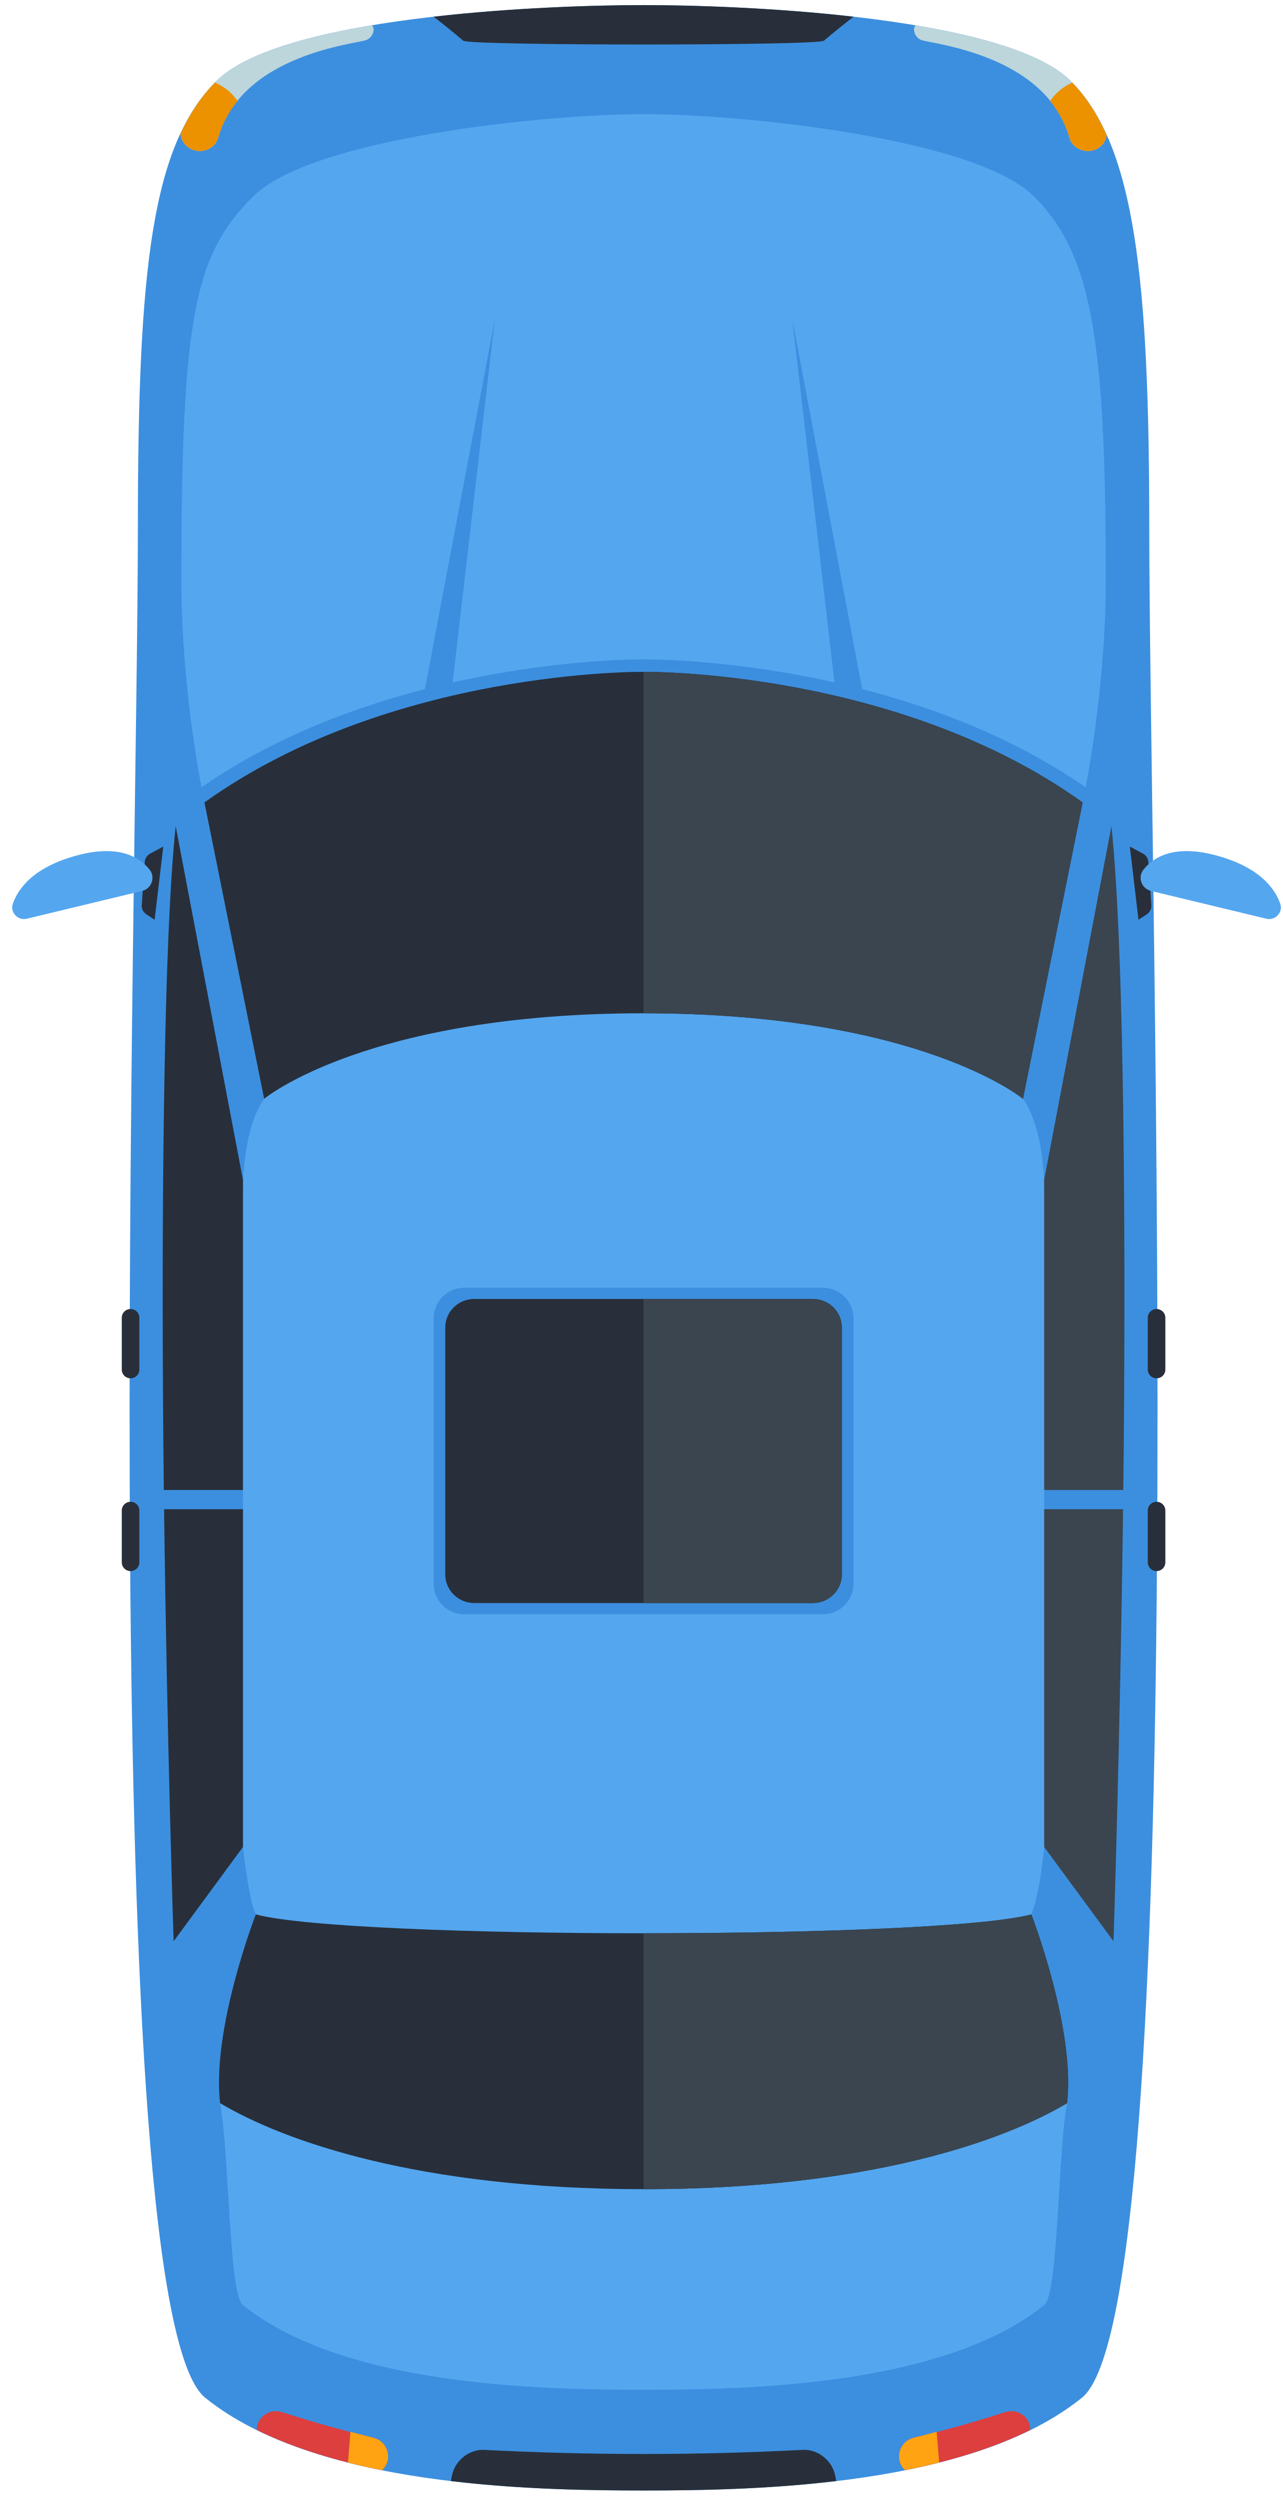 <svg width="97" height="189" viewBox="0 0 97 189" fill="none" xmlns="http://www.w3.org/2000/svg">
<path d="M86.888 39.789C86.888 21.143 85.816 10.985 80.973 6.142C76.13 1.299 56.826 0.386 48.656 0.386C40.486 0.386 21.183 1.299 16.339 6.142C11.496 10.985 10.424 20.2 10.424 39.789C10.424 66.62 7.167 174.518 15.51 181.262C23.854 188.005 40.261 188.275 48.655 188.275C57.05 188.275 73.457 188.005 81.8 181.262C90.145 174.519 86.888 66.62 86.888 39.789Z" fill="#3C8FDF"/>
<path d="M83.602 44.017C83.602 25.967 82.623 19.295 78.196 14.868C73.769 10.441 56.124 8.628 48.656 8.628C41.188 8.628 23.544 10.441 19.117 14.868C14.69 19.295 13.711 23.972 13.711 44.017C13.711 48.189 14.195 54.47 15.458 60.663C17.82 65.918 19.089 74.607 19.972 83.069C18.963 84.448 18.369 87.17 18.369 90.05C17.034 93.985 18.031 107.511 18.369 112.64C18.387 112.921 18.351 113.813 18.369 114.093C18.369 114.093 17.571 131.808 18.369 139.627C18.562 141.519 19.003 144.138 19.34 144.725C19.617 147.127 16.294 157.151 16.64 158.996C17.334 162.7 17.292 173.386 18.36 174.25C25.987 180.414 40.984 180.661 48.657 180.661C56.33 180.661 71.327 180.414 78.954 174.25C80.022 173.387 79.979 162.7 80.674 158.996C81.02 157.151 77.696 147.126 77.974 144.725C78.494 143.338 78.753 141.519 78.946 139.627C79.744 131.808 78.946 114.093 78.946 114.093C78.964 113.813 78.928 112.921 78.946 112.64C79.284 107.511 80.281 93.984 78.946 90.05C78.946 87.17 78.352 84.448 77.343 83.069C78.225 74.607 79.494 65.918 81.856 60.663C83.118 54.47 83.602 48.189 83.602 44.017Z" fill="#54A6EF"/>
<path d="M59.899 24.134L66.525 59.174L64.017 59.557L59.899 24.134Z" fill="#3C8FDF"/>
<path d="M37.413 24.134L33.296 59.557L30.787 59.174L37.413 24.134Z" fill="#3C8FDF"/>
<path d="M18.368 112.641V89.187L13.282 62.449C12.266 72.042 12.191 95.876 12.386 112.641H18.368Z" fill="#282F3A"/>
<path d="M12.404 114.094C12.626 131.629 13.127 146.756 13.127 146.756L18.369 139.628V114.094H12.404Z" fill="#282F3A"/>
<path d="M48.656 49.847C48.656 49.847 29.268 49.609 14.943 59.72L19.526 82.126C19.526 82.126 27.409 75.659 48.656 75.659C69.903 75.659 77.786 82.126 77.786 82.126L82.369 59.72C68.045 49.609 48.656 49.847 48.656 49.847Z" fill="#3C8FDF"/>
<path d="M48.656 50.79C48.656 50.79 29.563 50.552 15.457 60.663L19.97 83.069C19.97 83.069 27.732 76.602 48.655 76.602C69.578 76.602 77.34 83.069 77.34 83.069L81.853 60.663C67.749 50.552 48.656 50.79 48.656 50.79Z" fill="#282F3A"/>
<path d="M78.944 112.641V89.187L84.03 62.449C85.046 72.042 85.121 95.876 84.926 112.641H78.944Z" fill="#3A454F"/>
<path d="M84.909 114.094C84.687 131.629 84.186 146.756 84.186 146.756L78.944 139.628V114.094H84.909Z" fill="#3A454F"/>
<path d="M77.973 144.725C70.858 146.627 26.455 146.627 19.34 144.725C19.34 144.725 15.989 153.361 16.64 158.996C21.457 161.859 31.658 165.497 48.657 165.497C65.656 165.497 75.857 161.859 80.674 158.996C81.324 153.362 77.973 144.725 77.973 144.725Z" fill="#282F3A"/>
<path d="M77.341 83.069L81.854 60.663C67.748 50.552 48.655 50.79 48.655 50.79V76.602C69.579 76.602 77.341 83.069 77.341 83.069Z" fill="#3A454F"/>
<path d="M77.973 144.725C77.733 144.789 77.473 144.846 77.2 144.898C77.127 144.912 77.034 144.925 76.957 144.938C76.796 144.966 76.64 144.995 76.469 145.019C71.586 145.774 60.131 146.152 48.656 146.152V165.498C65.655 165.498 75.856 161.86 80.673 158.997C81.324 153.362 77.973 144.725 77.973 144.725Z" fill="#3A454F"/>
<path d="M62.29 3.079C63.014 2.459 63.767 1.857 64.531 1.263C58.545 0.581 52.42 0.386 48.657 0.386C44.894 0.386 38.769 0.581 32.783 1.263C33.547 1.856 34.299 2.458 35.024 3.079C35.468 3.459 61.845 3.459 62.29 3.079Z" fill="#282F3A"/>
<path d="M13.639 10.123C13.707 10.663 14.059 11.148 14.607 11.339C14.718 11.377 14.831 11.402 14.944 11.413C15.61 11.481 16.299 11.099 16.489 10.427C18.288 4.057 26.972 3.329 27.725 3.014C28.185 2.821 28.408 2.166 28.113 1.913C22.91 2.785 18.362 4.12 16.34 6.143C15.258 7.224 14.374 8.539 13.639 10.123Z" fill="#BDD6DB"/>
<path d="M17.958 7.631C17.462 6.922 16.908 6.54 16.258 6.232C15.215 7.297 14.355 8.58 13.639 10.122C13.707 10.662 14.059 11.147 14.607 11.338C14.718 11.376 14.831 11.401 14.944 11.412C15.61 11.48 16.299 11.098 16.489 10.426C16.797 9.334 17.319 8.418 17.958 7.631Z" fill="#EC9100"/>
<path d="M82.741 11.338C83.248 11.162 83.575 10.731 83.678 10.242C82.942 8.592 82.056 7.225 80.973 6.142C80.824 5.993 80.66 5.847 80.484 5.705C80.48 5.702 80.477 5.699 80.473 5.696C79.942 5.27 79.294 4.877 78.549 4.514C78.527 4.503 78.503 4.492 78.481 4.482C78.019 4.26 77.519 4.049 76.988 3.85C76.937 3.831 76.887 3.811 76.836 3.793C76.005 3.487 75.098 3.208 74.135 2.952C74.011 2.919 73.884 2.887 73.758 2.855C73.26 2.728 72.748 2.607 72.223 2.492C72.047 2.454 71.871 2.415 71.693 2.378C71.392 2.315 71.089 2.253 70.782 2.194C70.388 2.118 69.989 2.046 69.585 1.976C69.469 1.956 69.35 1.937 69.233 1.918C68.945 2.174 69.166 2.821 69.624 3.013C70.377 3.328 79.06 4.056 80.86 10.426C81.05 11.098 81.739 11.479 82.404 11.412C82.516 11.401 82.629 11.376 82.741 11.338Z" fill="#BDD6DB"/>
<path d="M83.283 10.979C83.31 10.951 83.341 10.928 83.366 10.899C83.441 10.808 83.504 10.708 83.555 10.601C83.556 10.598 83.558 10.596 83.56 10.593C83.613 10.482 83.652 10.364 83.678 10.242C82.964 8.641 82.105 7.312 81.066 6.244C80.427 6.55 79.88 6.93 79.391 7.63C79.641 7.938 79.868 8.27 80.074 8.623C80.165 8.777 80.253 8.934 80.335 9.097C80.393 9.215 80.45 9.333 80.503 9.456C80.639 9.765 80.762 10.085 80.859 10.427C80.954 10.763 81.173 11.026 81.453 11.197C81.732 11.368 82.071 11.446 82.404 11.413C82.517 11.402 82.63 11.377 82.741 11.339C82.871 11.294 82.989 11.23 83.095 11.154C83.166 11.103 83.224 11.041 83.283 10.979Z" fill="#EC9100"/>
<path d="M48.656 188.275C52.395 188.275 57.725 188.217 63.223 187.562C63.198 187.43 63.173 187.299 63.148 187.167C62.927 186.011 61.835 185.147 60.7 185.205C52.676 185.619 44.636 185.619 36.612 185.205C35.477 185.147 34.385 186.011 34.164 187.167C34.139 187.299 34.114 187.43 34.089 187.562C39.587 188.218 44.917 188.275 48.656 188.275Z" fill="#282F3A"/>
<path d="M29.301 186.042C29.303 186.032 29.305 186.023 29.307 186.013C29.479 185.232 28.99 184.468 28.211 184.283C25.894 183.734 23.594 183.09 21.317 182.351C20.556 182.104 19.74 182.503 19.481 183.259C19.478 183.268 19.474 183.278 19.471 183.287C19.424 183.424 19.423 183.562 19.417 183.7C22.247 185.096 25.513 186.066 28.892 186.74C29.082 186.549 29.239 186.323 29.301 186.042Z" fill="#DD3E3E"/>
<path d="M77.831 183.259C77.572 182.502 76.756 182.104 75.995 182.351C73.717 183.09 71.418 183.734 69.101 184.283C68.323 184.468 67.833 185.232 68.005 186.013C68.007 186.023 68.009 186.032 68.011 186.042C68.073 186.323 68.23 186.549 68.419 186.741C71.798 186.067 75.064 185.097 77.894 183.701C77.888 183.563 77.887 183.424 77.84 183.288C77.837 183.278 77.834 183.269 77.831 183.259Z" fill="#DD3E3E"/>
<path d="M10.945 65.157L10.716 68.421C10.696 68.699 10.829 68.966 11.062 69.119L11.691 69.531L12.345 63.997L11.348 64.534C11.115 64.658 10.963 64.893 10.945 65.157Z" fill="#282F3A"/>
<path d="M10.743 67.354L2.025 69.453C1.349 69.616 0.743 68.972 0.973 68.316C1.378 67.158 2.528 65.583 5.718 64.695C8.937 63.798 10.537 64.778 11.307 65.735C11.773 66.313 11.465 67.18 10.743 67.354Z" fill="#54A6EF"/>
<path d="M86.819 65.157L87.048 68.421C87.068 68.699 86.935 68.966 86.702 69.119L86.073 69.531L85.419 63.997L86.416 64.534C86.648 64.658 86.8 64.893 86.819 65.157Z" fill="#282F3A"/>
<path d="M87.021 67.354L95.739 69.453C96.415 69.616 97.021 68.972 96.791 68.316C96.386 67.158 95.236 65.583 92.046 64.695C88.827 63.798 87.227 64.778 86.457 65.735C85.99 66.313 86.298 67.18 87.021 67.354Z" fill="#54A6EF"/>
<path d="M29.301 186.042C29.303 186.032 29.305 186.023 29.307 186.013C29.479 185.232 28.99 184.468 28.211 184.283C27.637 184.147 27.068 183.987 26.496 183.84L26.309 186.157C27.159 186.372 28.022 186.567 28.893 186.741C29.082 186.549 29.239 186.323 29.301 186.042Z" fill="#FFA312"/>
<path d="M68.005 186.013C68.007 186.023 68.009 186.032 68.011 186.042C68.073 186.323 68.23 186.549 68.419 186.741C69.29 186.567 70.152 186.372 71.003 186.157L70.816 183.84C70.244 183.988 69.675 184.147 69.101 184.283C68.322 184.467 67.833 185.232 68.005 186.013Z" fill="#FFA312"/>
<path d="M62.211 122.037H35.102C33.821 122.037 32.783 120.999 32.783 119.718V99.669C32.783 98.388 33.821 97.35 35.102 97.35H62.211C63.492 97.35 64.53 98.388 64.53 99.669V119.718C64.53 120.999 63.492 122.037 62.211 122.037Z" fill="#3C8FDF"/>
<path d="M61.458 121.187H35.854C34.644 121.187 33.663 120.22 33.663 119.027V100.358C33.663 99.165 34.644 98.198 35.854 98.198H61.458C62.668 98.198 63.648 99.165 63.648 100.358V119.027C63.648 120.22 62.668 121.187 61.458 121.187Z" fill="#282F3A"/>
<path d="M61.458 98.199H48.656V121.187H61.458C62.668 121.187 63.648 120.22 63.648 119.027V100.358C63.648 99.166 62.668 98.199 61.458 98.199Z" fill="#3A454F"/>
<path d="M9.878 104.196H9.865C9.501 104.196 9.207 103.901 9.207 103.538V99.618C9.207 99.254 9.502 98.96 9.865 98.96H9.878C10.242 98.96 10.536 99.255 10.536 99.618V103.538C10.536 103.902 10.242 104.196 9.878 104.196Z" fill="#282F3A"/>
<path d="M9.878 118.769H9.865C9.501 118.769 9.207 118.474 9.207 118.111V114.191C9.207 113.828 9.502 113.533 9.865 113.533H9.878C10.242 113.533 10.536 113.828 10.536 114.191V118.111C10.536 118.474 10.242 118.769 9.878 118.769Z" fill="#282F3A"/>
<path d="M87.447 104.196H87.434C87.07 104.196 86.776 103.901 86.776 103.538V99.618C86.776 99.254 87.071 98.96 87.434 98.96H87.447C87.81 98.96 88.105 99.255 88.105 99.618V103.538C88.106 103.902 87.811 104.196 87.447 104.196Z" fill="#282F3A"/>
<path d="M87.447 118.769H87.434C87.07 118.769 86.776 118.474 86.776 118.111V114.191C86.776 113.828 87.071 113.533 87.434 113.533H87.447C87.81 113.533 88.105 113.828 88.105 114.191V118.111C88.106 118.474 87.811 118.769 87.447 118.769Z" fill="#282F3A"/>
</svg>
